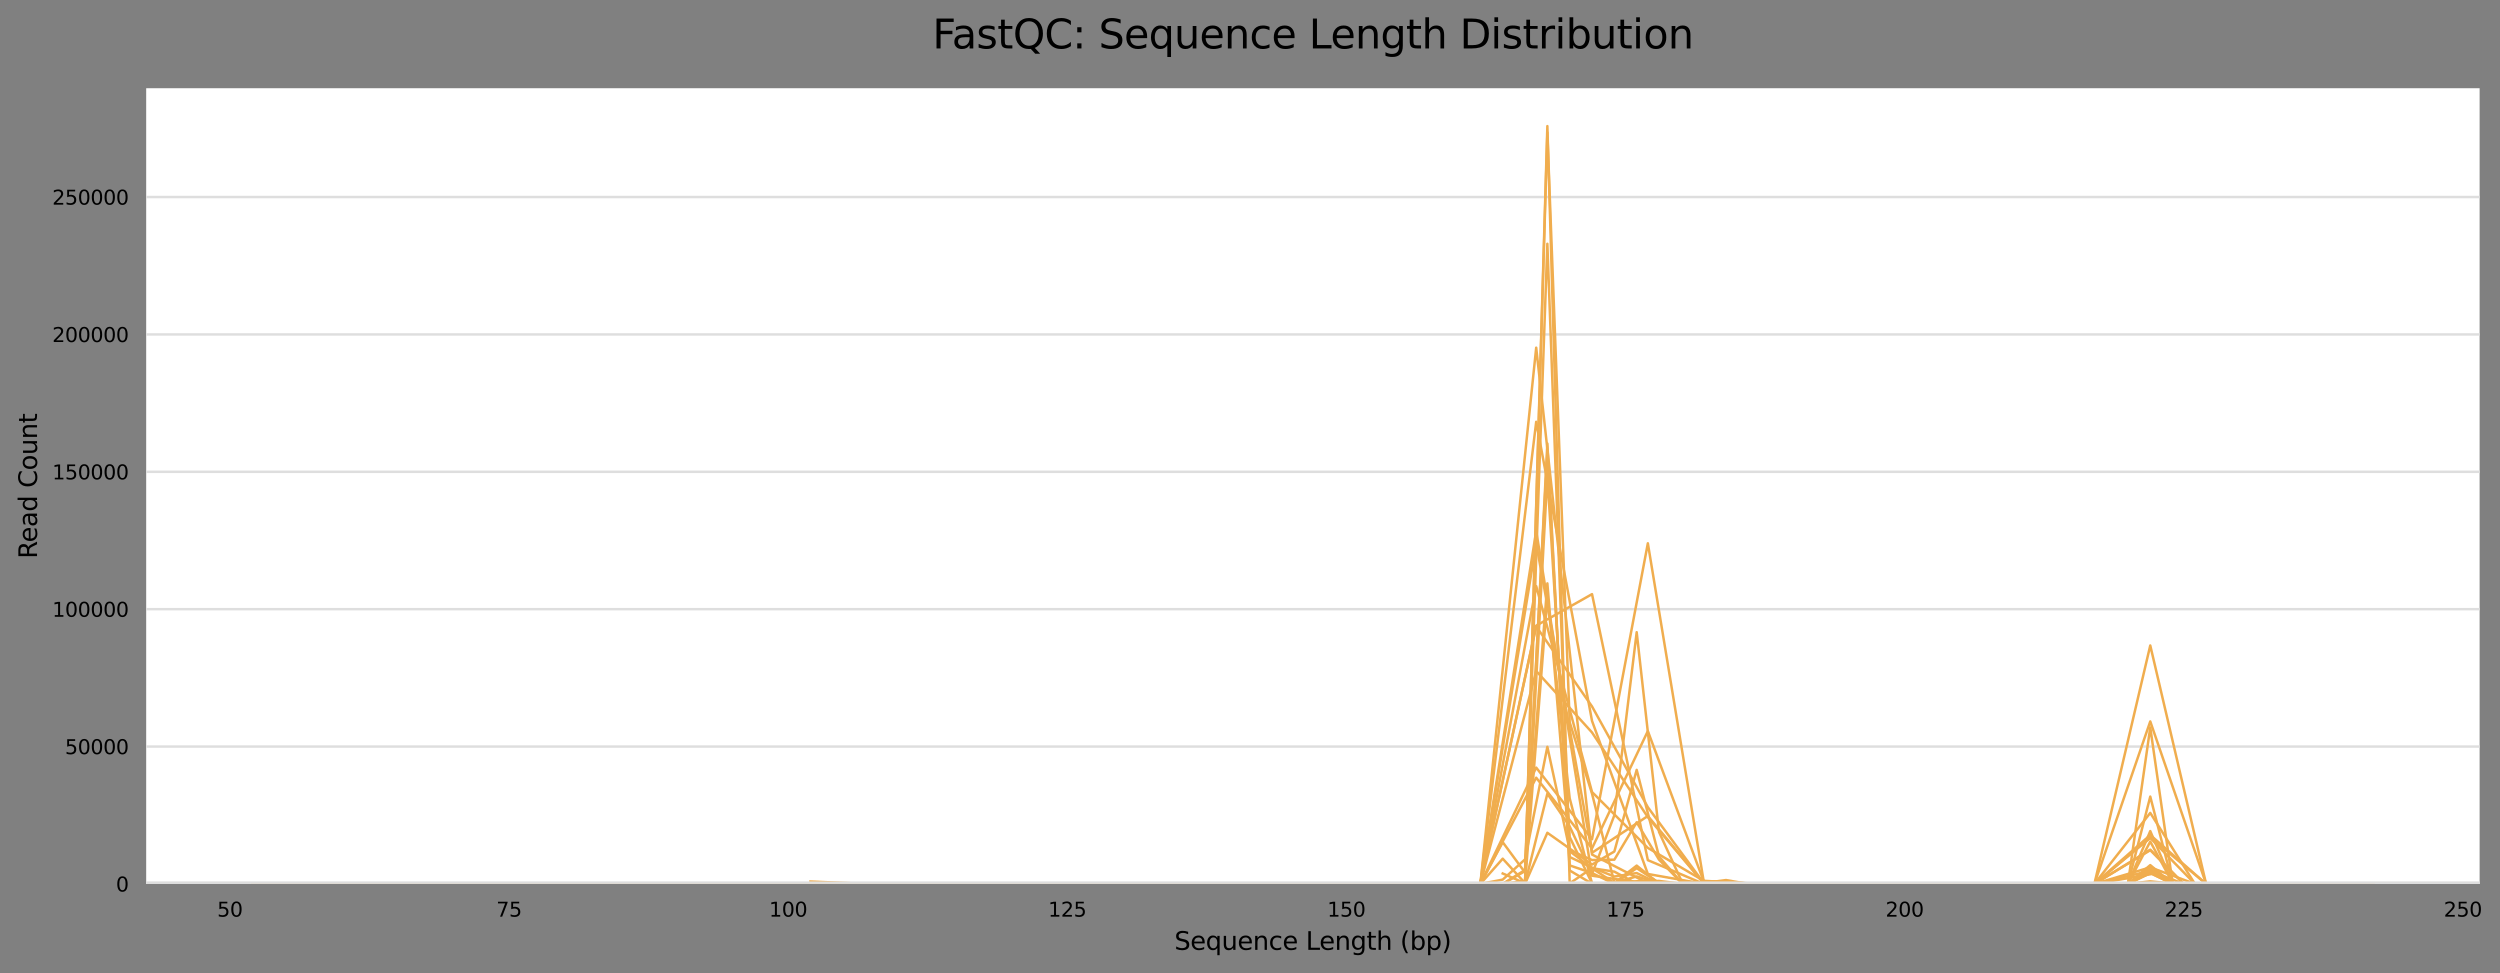 <?xml version="1.0" encoding="utf-8" standalone="no"?>
<!DOCTYPE svg PUBLIC "-//W3C//DTD SVG 1.1//EN"
  "http://www.w3.org/Graphics/SVG/1.1/DTD/svg11.dtd">
<svg xmlns:xlink="http://www.w3.org/1999/xlink" width="999.013pt" height="388.845pt" viewBox="0 0 999.013 388.845" xmlns="http://www.w3.org/2000/svg" version="1.1">
 <rect x="0" y="0" width="999.013" height="388.845" fill="#808080" stroke="none"/>
 <defs>
  <style type="text/css">*{stroke-linejoin: round; stroke-linecap: butt}</style>
 </defs>
 <g id="figure_1">
  <g id="axes_1">
   <g id="patch_1">
    <path d="M 58.418 353.224 
L 990.87 353.224 
L 990.87 35.256 
L 58.418 35.256 
z
" style="fill: #ffffff"/>
   </g>
   <g id="matplotlib.axis_1">
    <g id="xtick_1">
     <g id="text_1">
      <!-- 50 -->
      <g transform="translate(86.789 366.303) scale(0.08 -0.08)">
       <defs>
        <path id="DejaVuSans-35" d="M 691 4666 
L 3169 4666 
L 3169 4134 
L 1269 4134 
L 1269 2991 
Q 1406 3038 1543 3061 
Q 1681 3084 1819 3084 
Q 2600 3084 3056 2656 
Q 3513 2228 3513 1497 
Q 3513 744 3044 326 
Q 2575 -91 1722 -91 
Q 1428 -91 1123 -41 
Q 819 9 494 109 
L 494 744 
Q 775 591 1075 516 
Q 1375 441 1709 441 
Q 2250 441 2565 725 
Q 2881 1009 2881 1497 
Q 2881 1984 2565 2268 
Q 2250 2553 1709 2553 
Q 1456 2553 1204 2497 
Q 953 2441 691 2322 
L 691 4666 
z
" transform="scale(0.016)"/>
        <path id="DejaVuSans-30" d="M 2034 4250 
Q 1547 4250 1301 3770 
Q 1056 3291 1056 2328 
Q 1056 1369 1301 889 
Q 1547 409 2034 409 
Q 2525 409 2770 889 
Q 3016 1369 3016 2328 
Q 3016 3291 2770 3770 
Q 2525 4250 2034 4250 
z
M 2034 4750 
Q 2819 4750 3233 4129 
Q 3647 3509 3647 2328 
Q 3647 1150 3233 529 
Q 2819 -91 2034 -91 
Q 1250 -91 836 529 
Q 422 1150 422 2328 
Q 422 3509 836 4129 
Q 1250 4750 2034 4750 
z
" transform="scale(0.016)"/>
       </defs>
       <use xlink:href="#DejaVuSans-35"/>
       <use xlink:href="#DejaVuSans-30" x="63.623"/>
      </g>
     </g>
    </g>
    <g id="xtick_2">
     <g id="text_2">
      <!-- 75 -->
      <g transform="translate(198.327 366.303) scale(0.08 -0.08)">
       <defs>
        <path id="DejaVuSans-37" d="M 525 4666 
L 3525 4666 
L 3525 4397 
L 1831 0 
L 1172 0 
L 2766 4134 
L 525 4134 
L 525 4666 
z
" transform="scale(0.016)"/>
       </defs>
       <use xlink:href="#DejaVuSans-37"/>
       <use xlink:href="#DejaVuSans-35" x="63.623"/>
      </g>
     </g>
    </g>
    <g id="xtick_3">
     <g id="text_3">
      <!-- 100 -->
      <g transform="translate(307.319 366.303) scale(0.08 -0.08)">
       <defs>
        <path id="DejaVuSans-31" d="M 794 531 
L 1825 531 
L 1825 4091 
L 703 3866 
L 703 4441 
L 1819 4666 
L 2450 4666 
L 2450 531 
L 3481 531 
L 3481 0 
L 794 0 
L 794 531 
z
" transform="scale(0.016)"/>
       </defs>
       <use xlink:href="#DejaVuSans-31"/>
       <use xlink:href="#DejaVuSans-30" x="63.623"/>
       <use xlink:href="#DejaVuSans-30" x="127.246"/>
      </g>
     </g>
    </g>
    <g id="xtick_4">
     <g id="text_4">
      <!-- 125 -->
      <g transform="translate(418.856 366.303) scale(0.08 -0.08)">
       <defs>
        <path id="DejaVuSans-32" d="M 1228 531 
L 3431 531 
L 3431 0 
L 469 0 
L 469 531 
Q 828 903 1448 1529 
Q 2069 2156 2228 2338 
Q 2531 2678 2651 2914 
Q 2772 3150 2772 3378 
Q 2772 3750 2511 3984 
Q 2250 4219 1831 4219 
Q 1534 4219 1204 4116 
Q 875 4013 500 3803 
L 500 4441 
Q 881 4594 1212 4672 
Q 1544 4750 1819 4750 
Q 2544 4750 2975 4387 
Q 3406 4025 3406 3419 
Q 3406 3131 3298 2873 
Q 3191 2616 2906 2266 
Q 2828 2175 2409 1742 
Q 1991 1309 1228 531 
z
" transform="scale(0.016)"/>
       </defs>
       <use xlink:href="#DejaVuSans-31"/>
       <use xlink:href="#DejaVuSans-32" x="63.623"/>
       <use xlink:href="#DejaVuSans-35" x="127.246"/>
      </g>
     </g>
    </g>
    <g id="xtick_5">
     <g id="text_5">
      <!-- 150 -->
      <g transform="translate(530.393 366.303) scale(0.08 -0.08)">
       <use xlink:href="#DejaVuSans-31"/>
       <use xlink:href="#DejaVuSans-35" x="63.623"/>
       <use xlink:href="#DejaVuSans-30" x="127.246"/>
      </g>
     </g>
    </g>
    <g id="xtick_6">
     <g id="text_6">
      <!-- 175 -->
      <g transform="translate(641.931 366.303) scale(0.08 -0.08)">
       <use xlink:href="#DejaVuSans-31"/>
       <use xlink:href="#DejaVuSans-37" x="63.623"/>
       <use xlink:href="#DejaVuSans-35" x="127.246"/>
      </g>
     </g>
    </g>
    <g id="xtick_7">
     <g id="text_7">
      <!-- 200 -->
      <g transform="translate(753.468 366.303) scale(0.08 -0.08)">
       <use xlink:href="#DejaVuSans-32"/>
       <use xlink:href="#DejaVuSans-30" x="63.623"/>
       <use xlink:href="#DejaVuSans-30" x="127.246"/>
      </g>
     </g>
    </g>
    <g id="xtick_8">
     <g id="text_8">
      <!-- 225 -->
      <g transform="translate(865.005 366.303) scale(0.08 -0.08)">
       <use xlink:href="#DejaVuSans-32"/>
       <use xlink:href="#DejaVuSans-32" x="63.623"/>
       <use xlink:href="#DejaVuSans-35" x="127.246"/>
      </g>
     </g>
    </g>
    <g id="xtick_9">
     <g id="text_9">
      <!-- 250 -->
      <g transform="translate(976.543 366.303) scale(0.08 -0.08)">
       <use xlink:href="#DejaVuSans-32"/>
       <use xlink:href="#DejaVuSans-35" x="63.623"/>
       <use xlink:href="#DejaVuSans-30" x="127.246"/>
      </g>
     </g>
    </g>
    <g id="text_10">
     <!-- Sequence Length (bp) -->
     <g transform="translate(469.304 379.565) scale(0.1 -0.1)">
      <defs>
       <path id="DejaVuSans-53" d="M 3425 4513 
L 3425 3897 
Q 3066 4069 2747 4153 
Q 2428 4238 2131 4238 
Q 1616 4238 1336 4038 
Q 1056 3838 1056 3469 
Q 1056 3159 1242 3001 
Q 1428 2844 1947 2747 
L 2328 2669 
Q 3034 2534 3370 2195 
Q 3706 1856 3706 1288 
Q 3706 609 3251 259 
Q 2797 -91 1919 -91 
Q 1588 -91 1214 -16 
Q 841 59 441 206 
L 441 856 
Q 825 641 1194 531 
Q 1563 422 1919 422 
Q 2459 422 2753 634 
Q 3047 847 3047 1241 
Q 3047 1584 2836 1778 
Q 2625 1972 2144 2069 
L 1759 2144 
Q 1053 2284 737 2584 
Q 422 2884 422 3419 
Q 422 4038 858 4394 
Q 1294 4750 2059 4750 
Q 2388 4750 2728 4690 
Q 3069 4631 3425 4513 
z
" transform="scale(0.016)"/>
       <path id="DejaVuSans-65" d="M 3597 1894 
L 3597 1613 
L 953 1613 
Q 991 1019 1311 708 
Q 1631 397 2203 397 
Q 2534 397 2845 478 
Q 3156 559 3463 722 
L 3463 178 
Q 3153 47 2828 -22 
Q 2503 -91 2169 -91 
Q 1331 -91 842 396 
Q 353 884 353 1716 
Q 353 2575 817 3079 
Q 1281 3584 2069 3584 
Q 2775 3584 3186 3129 
Q 3597 2675 3597 1894 
z
M 3022 2063 
Q 3016 2534 2758 2815 
Q 2500 3097 2075 3097 
Q 1594 3097 1305 2825 
Q 1016 2553 972 2059 
L 3022 2063 
z
" transform="scale(0.016)"/>
       <path id="DejaVuSans-71" d="M 947 1747 
Q 947 1113 1208 752 
Q 1469 391 1925 391 
Q 2381 391 2643 752 
Q 2906 1113 2906 1747 
Q 2906 2381 2643 2742 
Q 2381 3103 1925 3103 
Q 1469 3103 1208 2742 
Q 947 2381 947 1747 
z
M 2906 525 
Q 2725 213 2448 61 
Q 2172 -91 1784 -91 
Q 1150 -91 751 415 
Q 353 922 353 1747 
Q 353 2572 751 3078 
Q 1150 3584 1784 3584 
Q 2172 3584 2448 3432 
Q 2725 3281 2906 2969 
L 2906 3500 
L 3481 3500 
L 3481 -1331 
L 2906 -1331 
L 2906 525 
z
" transform="scale(0.016)"/>
       <path id="DejaVuSans-75" d="M 544 1381 
L 544 3500 
L 1119 3500 
L 1119 1403 
Q 1119 906 1312 657 
Q 1506 409 1894 409 
Q 2359 409 2629 706 
Q 2900 1003 2900 1516 
L 2900 3500 
L 3475 3500 
L 3475 0 
L 2900 0 
L 2900 538 
Q 2691 219 2414 64 
Q 2138 -91 1772 -91 
Q 1169 -91 856 284 
Q 544 659 544 1381 
z
M 1991 3584 
L 1991 3584 
z
" transform="scale(0.016)"/>
       <path id="DejaVuSans-6e" d="M 3513 2113 
L 3513 0 
L 2938 0 
L 2938 2094 
Q 2938 2591 2744 2837 
Q 2550 3084 2163 3084 
Q 1697 3084 1428 2787 
Q 1159 2491 1159 1978 
L 1159 0 
L 581 0 
L 581 3500 
L 1159 3500 
L 1159 2956 
Q 1366 3272 1645 3428 
Q 1925 3584 2291 3584 
Q 2894 3584 3203 3211 
Q 3513 2838 3513 2113 
z
" transform="scale(0.016)"/>
       <path id="DejaVuSans-63" d="M 3122 3366 
L 3122 2828 
Q 2878 2963 2633 3030 
Q 2388 3097 2138 3097 
Q 1578 3097 1268 2742 
Q 959 2388 959 1747 
Q 959 1106 1268 751 
Q 1578 397 2138 397 
Q 2388 397 2633 464 
Q 2878 531 3122 666 
L 3122 134 
Q 2881 22 2623 -34 
Q 2366 -91 2075 -91 
Q 1284 -91 818 406 
Q 353 903 353 1747 
Q 353 2603 823 3093 
Q 1294 3584 2113 3584 
Q 2378 3584 2631 3529 
Q 2884 3475 3122 3366 
z
" transform="scale(0.016)"/>
       <path id="DejaVuSans-20" transform="scale(0.016)"/>
       <path id="DejaVuSans-4c" d="M 628 4666 
L 1259 4666 
L 1259 531 
L 3531 531 
L 3531 0 
L 628 0 
L 628 4666 
z
" transform="scale(0.016)"/>
       <path id="DejaVuSans-67" d="M 2906 1791 
Q 2906 2416 2648 2759 
Q 2391 3103 1925 3103 
Q 1463 3103 1205 2759 
Q 947 2416 947 1791 
Q 947 1169 1205 825 
Q 1463 481 1925 481 
Q 2391 481 2648 825 
Q 2906 1169 2906 1791 
z
M 3481 434 
Q 3481 -459 3084 -895 
Q 2688 -1331 1869 -1331 
Q 1566 -1331 1297 -1286 
Q 1028 -1241 775 -1147 
L 775 -588 
Q 1028 -725 1275 -790 
Q 1522 -856 1778 -856 
Q 2344 -856 2625 -561 
Q 2906 -266 2906 331 
L 2906 616 
Q 2728 306 2450 153 
Q 2172 0 1784 0 
Q 1141 0 747 490 
Q 353 981 353 1791 
Q 353 2603 747 3093 
Q 1141 3584 1784 3584 
Q 2172 3584 2450 3431 
Q 2728 3278 2906 2969 
L 2906 3500 
L 3481 3500 
L 3481 434 
z
" transform="scale(0.016)"/>
       <path id="DejaVuSans-74" d="M 1172 4494 
L 1172 3500 
L 2356 3500 
L 2356 3053 
L 1172 3053 
L 1172 1153 
Q 1172 725 1289 603 
Q 1406 481 1766 481 
L 2356 481 
L 2356 0 
L 1766 0 
Q 1100 0 847 248 
Q 594 497 594 1153 
L 594 3053 
L 172 3053 
L 172 3500 
L 594 3500 
L 594 4494 
L 1172 4494 
z
" transform="scale(0.016)"/>
       <path id="DejaVuSans-68" d="M 3513 2113 
L 3513 0 
L 2938 0 
L 2938 2094 
Q 2938 2591 2744 2837 
Q 2550 3084 2163 3084 
Q 1697 3084 1428 2787 
Q 1159 2491 1159 1978 
L 1159 0 
L 581 0 
L 581 4863 
L 1159 4863 
L 1159 2956 
Q 1366 3272 1645 3428 
Q 1925 3584 2291 3584 
Q 2894 3584 3203 3211 
Q 3513 2838 3513 2113 
z
" transform="scale(0.016)"/>
       <path id="DejaVuSans-28" d="M 1984 4856 
Q 1566 4138 1362 3434 
Q 1159 2731 1159 2009 
Q 1159 1288 1364 580 
Q 1569 -128 1984 -844 
L 1484 -844 
Q 1016 -109 783 600 
Q 550 1309 550 2009 
Q 550 2706 781 3412 
Q 1013 4119 1484 4856 
L 1984 4856 
z
" transform="scale(0.016)"/>
       <path id="DejaVuSans-62" d="M 3116 1747 
Q 3116 2381 2855 2742 
Q 2594 3103 2138 3103 
Q 1681 3103 1420 2742 
Q 1159 2381 1159 1747 
Q 1159 1113 1420 752 
Q 1681 391 2138 391 
Q 2594 391 2855 752 
Q 3116 1113 3116 1747 
z
M 1159 2969 
Q 1341 3281 1617 3432 
Q 1894 3584 2278 3584 
Q 2916 3584 3314 3078 
Q 3713 2572 3713 1747 
Q 3713 922 3314 415 
Q 2916 -91 2278 -91 
Q 1894 -91 1617 61 
Q 1341 213 1159 525 
L 1159 0 
L 581 0 
L 581 4863 
L 1159 4863 
L 1159 2969 
z
" transform="scale(0.016)"/>
       <path id="DejaVuSans-70" d="M 1159 525 
L 1159 -1331 
L 581 -1331 
L 581 3500 
L 1159 3500 
L 1159 2969 
Q 1341 3281 1617 3432 
Q 1894 3584 2278 3584 
Q 2916 3584 3314 3078 
Q 3713 2572 3713 1747 
Q 3713 922 3314 415 
Q 2916 -91 2278 -91 
Q 1894 -91 1617 61 
Q 1341 213 1159 525 
z
M 3116 1747 
Q 3116 2381 2855 2742 
Q 2594 3103 2138 3103 
Q 1681 3103 1420 2742 
Q 1159 2381 1159 1747 
Q 1159 1113 1420 752 
Q 1681 391 2138 391 
Q 2594 391 2855 752 
Q 3116 1113 3116 1747 
z
" transform="scale(0.016)"/>
       <path id="DejaVuSans-29" d="M 513 4856 
L 1013 4856 
Q 1481 4119 1714 3412 
Q 1947 2706 1947 2009 
Q 1947 1309 1714 600 
Q 1481 -109 1013 -844 
L 513 -844 
Q 928 -128 1133 580 
Q 1338 1288 1338 2009 
Q 1338 2731 1133 3434 
Q 928 4138 513 4856 
z
" transform="scale(0.016)"/>
      </defs>
      <use xlink:href="#DejaVuSans-53"/>
      <use xlink:href="#DejaVuSans-65" x="63.477"/>
      <use xlink:href="#DejaVuSans-71" x="125"/>
      <use xlink:href="#DejaVuSans-75" x="188.477"/>
      <use xlink:href="#DejaVuSans-65" x="251.855"/>
      <use xlink:href="#DejaVuSans-6e" x="313.379"/>
      <use xlink:href="#DejaVuSans-63" x="376.758"/>
      <use xlink:href="#DejaVuSans-65" x="431.738"/>
      <use xlink:href="#DejaVuSans-20" x="493.262"/>
      <use xlink:href="#DejaVuSans-4c" x="525.049"/>
      <use xlink:href="#DejaVuSans-65" x="579.012"/>
      <use xlink:href="#DejaVuSans-6e" x="640.535"/>
      <use xlink:href="#DejaVuSans-67" x="703.914"/>
      <use xlink:href="#DejaVuSans-74" x="767.391"/>
      <use xlink:href="#DejaVuSans-68" x="806.6"/>
      <use xlink:href="#DejaVuSans-20" x="869.979"/>
      <use xlink:href="#DejaVuSans-28" x="901.766"/>
      <use xlink:href="#DejaVuSans-62" x="940.779"/>
      <use xlink:href="#DejaVuSans-70" x="1004.256"/>
      <use xlink:href="#DejaVuSans-29" x="1067.732"/>
     </g>
    </g>
   </g>
   <g id="matplotlib.axis_2">
    <g id="ytick_1">
     <g id="line2d_1">
      <path d="M 58.418 353.224 
L 990.87 353.224 
" clip-path="url(#pc784b85d93)" style="fill: none; stroke: #dedede; stroke-linecap: square"/>
     </g>
     <g id="text_11">
      <!-- 0 -->
      <g transform="translate(46.328 356.263) scale(0.08 -0.08)">
       <use xlink:href="#DejaVuSans-30"/>
      </g>
     </g>
    </g>
    <g id="ytick_2">
     <g id="line2d_2">
      <path d="M 58.418 298.327 
L 990.87 298.327 
" clip-path="url(#pc784b85d93)" style="fill: none; stroke: #dedede; stroke-linecap: square"/>
     </g>
     <g id="text_12">
      <!-- 50000 -->
      <g transform="translate(25.968 301.366) scale(0.08 -0.08)">
       <use xlink:href="#DejaVuSans-35"/>
       <use xlink:href="#DejaVuSans-30" x="63.623"/>
       <use xlink:href="#DejaVuSans-30" x="127.246"/>
       <use xlink:href="#DejaVuSans-30" x="190.869"/>
       <use xlink:href="#DejaVuSans-30" x="254.492"/>
      </g>
     </g>
    </g>
    <g id="ytick_3">
     <g id="line2d_3">
      <path d="M 58.418 243.43 
L 990.87 243.43 
" clip-path="url(#pc784b85d93)" style="fill: none; stroke: #dedede; stroke-linecap: square"/>
     </g>
     <g id="text_13">
      <!-- 100000 -->
      <g transform="translate(20.878 246.469) scale(0.08 -0.08)">
       <use xlink:href="#DejaVuSans-31"/>
       <use xlink:href="#DejaVuSans-30" x="63.623"/>
       <use xlink:href="#DejaVuSans-30" x="127.246"/>
       <use xlink:href="#DejaVuSans-30" x="190.869"/>
       <use xlink:href="#DejaVuSans-30" x="254.492"/>
       <use xlink:href="#DejaVuSans-30" x="318.115"/>
      </g>
     </g>
    </g>
    <g id="ytick_4">
     <g id="line2d_4">
      <path d="M 58.418 188.533 
L 990.87 188.533 
" clip-path="url(#pc784b85d93)" style="fill: none; stroke: #dedede; stroke-linecap: square"/>
     </g>
     <g id="text_14">
      <!-- 150000 -->
      <g transform="translate(20.878 191.573) scale(0.08 -0.08)">
       <use xlink:href="#DejaVuSans-31"/>
       <use xlink:href="#DejaVuSans-35" x="63.623"/>
       <use xlink:href="#DejaVuSans-30" x="127.246"/>
       <use xlink:href="#DejaVuSans-30" x="190.869"/>
       <use xlink:href="#DejaVuSans-30" x="254.492"/>
       <use xlink:href="#DejaVuSans-30" x="318.115"/>
      </g>
     </g>
    </g>
    <g id="ytick_5">
     <g id="line2d_5">
      <path d="M 58.418 133.636 
L 990.87 133.636 
" clip-path="url(#pc784b85d93)" style="fill: none; stroke: #dedede; stroke-linecap: square"/>
     </g>
     <g id="text_15">
      <!-- 200000 -->
      <g transform="translate(20.878 136.676) scale(0.08 -0.08)">
       <use xlink:href="#DejaVuSans-32"/>
       <use xlink:href="#DejaVuSans-30" x="63.623"/>
       <use xlink:href="#DejaVuSans-30" x="127.246"/>
       <use xlink:href="#DejaVuSans-30" x="190.869"/>
       <use xlink:href="#DejaVuSans-30" x="254.492"/>
       <use xlink:href="#DejaVuSans-30" x="318.115"/>
      </g>
     </g>
    </g>
    <g id="ytick_6">
     <g id="line2d_6">
      <path d="M 58.418 78.739 
L 990.87 78.739 
" clip-path="url(#pc784b85d93)" style="fill: none; stroke: #dedede; stroke-linecap: square"/>
     </g>
     <g id="text_16">
      <!-- 250000 -->
      <g transform="translate(20.878 81.779) scale(0.08 -0.08)">
       <use xlink:href="#DejaVuSans-32"/>
       <use xlink:href="#DejaVuSans-35" x="63.623"/>
       <use xlink:href="#DejaVuSans-30" x="127.246"/>
       <use xlink:href="#DejaVuSans-30" x="190.869"/>
       <use xlink:href="#DejaVuSans-30" x="254.492"/>
       <use xlink:href="#DejaVuSans-30" x="318.115"/>
      </g>
     </g>
    </g>
    <g id="text_17">
     <!-- Read Count -->
     <g transform="translate(14.798 223.241) rotate(-90) scale(0.1 -0.1)">
      <defs>
       <path id="DejaVuSans-52" d="M 2841 2188 
Q 3044 2119 3236 1894 
Q 3428 1669 3622 1275 
L 4263 0 
L 3584 0 
L 2988 1197 
Q 2756 1666 2539 1819 
Q 2322 1972 1947 1972 
L 1259 1972 
L 1259 0 
L 628 0 
L 628 4666 
L 2053 4666 
Q 2853 4666 3247 4331 
Q 3641 3997 3641 3322 
Q 3641 2881 3436 2590 
Q 3231 2300 2841 2188 
z
M 1259 4147 
L 1259 2491 
L 2053 2491 
Q 2509 2491 2742 2702 
Q 2975 2913 2975 3322 
Q 2975 3731 2742 3939 
Q 2509 4147 2053 4147 
L 1259 4147 
z
" transform="scale(0.016)"/>
       <path id="DejaVuSans-61" d="M 2194 1759 
Q 1497 1759 1228 1600 
Q 959 1441 959 1056 
Q 959 750 1161 570 
Q 1363 391 1709 391 
Q 2188 391 2477 730 
Q 2766 1069 2766 1631 
L 2766 1759 
L 2194 1759 
z
M 3341 1997 
L 3341 0 
L 2766 0 
L 2766 531 
Q 2569 213 2275 61 
Q 1981 -91 1556 -91 
Q 1019 -91 701 211 
Q 384 513 384 1019 
Q 384 1609 779 1909 
Q 1175 2209 1959 2209 
L 2766 2209 
L 2766 2266 
Q 2766 2663 2505 2880 
Q 2244 3097 1772 3097 
Q 1472 3097 1187 3025 
Q 903 2953 641 2809 
L 641 3341 
Q 956 3463 1253 3523 
Q 1550 3584 1831 3584 
Q 2591 3584 2966 3190 
Q 3341 2797 3341 1997 
z
" transform="scale(0.016)"/>
       <path id="DejaVuSans-64" d="M 2906 2969 
L 2906 4863 
L 3481 4863 
L 3481 0 
L 2906 0 
L 2906 525 
Q 2725 213 2448 61 
Q 2172 -91 1784 -91 
Q 1150 -91 751 415 
Q 353 922 353 1747 
Q 353 2572 751 3078 
Q 1150 3584 1784 3584 
Q 2172 3584 2448 3432 
Q 2725 3281 2906 2969 
z
M 947 1747 
Q 947 1113 1208 752 
Q 1469 391 1925 391 
Q 2381 391 2643 752 
Q 2906 1113 2906 1747 
Q 2906 2381 2643 2742 
Q 2381 3103 1925 3103 
Q 1469 3103 1208 2742 
Q 947 2381 947 1747 
z
" transform="scale(0.016)"/>
       <path id="DejaVuSans-43" d="M 4122 4306 
L 4122 3641 
Q 3803 3938 3442 4084 
Q 3081 4231 2675 4231 
Q 1875 4231 1450 3742 
Q 1025 3253 1025 2328 
Q 1025 1406 1450 917 
Q 1875 428 2675 428 
Q 3081 428 3442 575 
Q 3803 722 4122 1019 
L 4122 359 
Q 3791 134 3420 21 
Q 3050 -91 2638 -91 
Q 1578 -91 968 557 
Q 359 1206 359 2328 
Q 359 3453 968 4101 
Q 1578 4750 2638 4750 
Q 3056 4750 3426 4639 
Q 3797 4528 4122 4306 
z
" transform="scale(0.016)"/>
       <path id="DejaVuSans-6f" d="M 1959 3097 
Q 1497 3097 1228 2736 
Q 959 2375 959 1747 
Q 959 1119 1226 758 
Q 1494 397 1959 397 
Q 2419 397 2687 759 
Q 2956 1122 2956 1747 
Q 2956 2369 2687 2733 
Q 2419 3097 1959 3097 
z
M 1959 3584 
Q 2709 3584 3137 3096 
Q 3566 2609 3566 1747 
Q 3566 888 3137 398 
Q 2709 -91 1959 -91 
Q 1206 -91 779 398 
Q 353 888 353 1747 
Q 353 2609 779 3096 
Q 1206 3584 1959 3584 
z
" transform="scale(0.016)"/>
      </defs>
      <use xlink:href="#DejaVuSans-52"/>
      <use xlink:href="#DejaVuSans-65" x="64.982"/>
      <use xlink:href="#DejaVuSans-61" x="126.506"/>
      <use xlink:href="#DejaVuSans-64" x="187.785"/>
      <use xlink:href="#DejaVuSans-20" x="251.262"/>
      <use xlink:href="#DejaVuSans-43" x="283.049"/>
      <use xlink:href="#DejaVuSans-6f" x="352.873"/>
      <use xlink:href="#DejaVuSans-75" x="414.055"/>
      <use xlink:href="#DejaVuSans-6e" x="477.434"/>
      <use xlink:href="#DejaVuSans-74" x="540.812"/>
     </g>
    </g>
   </g>
   <g id="line2d_7">
    <path d="M 600.489 353.222 
L 609.412 353.223 
L 618.335 353.168 
L 627.258 353.212 
L 636.181 353.221 
L 645.104 353.224 
L 654.027 353.224 
L 662.95 353.224 
L 671.873 353.224 
L 680.796 353.224 
L 689.719 353.224 
L 698.642 353.224 
L 707.565 353.224 
L 716.488 353.224 
L 725.411 353.224 
L 734.334 353.224 
L 743.257 353.224 
L 752.18 353.224 
L 761.103 353.224 
L 770.026 353.224 
L 778.949 353.224 
L 787.872 353.224 
L 796.795 353.224 
L 805.718 353.224 
L 814.641 353.224 
L 823.564 353.224 
L 832.487 353.224 
L 841.41 353.224 
L 850.333 353.224 
L 859.256 352.192 
L 868.179 353.118 
" clip-path="url(#pc784b85d93)" style="fill: none; stroke: #f0ad4e; stroke-linecap: square"/>
   </g>
   <g id="line2d_8">
    <path d="M 609.412 353.223 
L 618.335 353.172 
L 627.258 353.222 
L 636.181 353.224 
L 645.104 353.224 
L 654.027 353.224 
L 662.95 353.224 
L 671.873 353.224 
L 680.796 353.224 
L 689.719 353.224 
L 698.642 353.224 
L 707.565 353.224 
L 716.488 353.224 
L 725.411 353.224 
L 734.334 353.224 
L 743.257 353.224 
L 752.18 353.224 
L 761.103 353.224 
L 770.026 353.224 
L 778.949 353.224 
L 787.872 353.224 
L 796.795 353.224 
L 805.718 353.224 
L 814.641 353.224 
L 823.564 353.224 
L 832.487 353.224 
L 841.41 353.224 
L 850.333 353.224 
L 859.256 353.19 
L 868.179 353.223 
" clip-path="url(#pc784b85d93)" style="fill: none; stroke: #f0ad4e; stroke-linecap: square"/>
   </g>
   <g id="line2d_9">
    <path d="M 100.802 353.223 
L 123.11 353.224 
L 145.417 353.224 
L 167.725 353.224 
L 190.032 353.224 
L 212.34 353.224 
L 234.647 353.224 
L 256.954 353.224 
L 279.262 353.224 
L 301.569 353.224 
L 323.877 353.224 
L 346.184 353.224 
L 368.492 353.224 
L 390.799 353.224 
L 413.107 353.224 
L 435.414 353.224 
L 457.722 353.224 
L 480.029 353.224 
L 502.337 353.224 
L 524.644 353.224 
L 546.951 353.224 
L 569.259 353.224 
L 591.566 353.224 
L 613.874 353.195 
L 636.181 353.209 
L 658.489 353.21 
L 680.796 353.224 
L 703.104 353.224 
L 725.411 353.224 
L 747.719 353.224 
L 770.026 353.224 
L 792.333 353.224 
L 814.641 353.224 
L 836.948 353.224 
L 859.256 349.359 
" clip-path="url(#pc784b85d93)" style="fill: none; stroke: #f0ad4e; stroke-linecap: square"/>
   </g>
   <g id="line2d_10">
    <path d="M 618.335 353.176 
L 627.258 353.218 
L 636.181 353.222 
L 645.104 353.222 
L 654.027 353.216 
L 662.95 353.223 
L 671.873 353.224 
L 680.796 353.224 
L 689.719 353.224 
L 698.642 353.224 
L 707.565 353.224 
L 716.488 353.224 
L 725.411 353.224 
L 734.334 353.224 
L 743.257 353.224 
L 752.18 353.224 
L 761.103 353.224 
L 770.026 353.224 
L 778.949 353.224 
L 787.872 353.224 
L 796.795 353.224 
L 805.718 353.224 
L 814.641 353.224 
L 823.564 353.224 
L 832.487 353.224 
L 841.41 353.224 
L 850.333 353.224 
L 859.256 353.102 
L 868.179 353.217 
" clip-path="url(#pc784b85d93)" style="fill: none; stroke: #f0ad4e; stroke-linecap: square"/>
   </g>
   <g id="line2d_11">
    <path d="M 600.489 353.222 
L 609.412 353.224 
L 618.335 353.161 
L 627.258 353.22 
L 636.181 353.214 
L 645.104 353.222 
L 654.027 353.215 
L 662.95 353.223 
L 671.873 353.224 
L 680.796 353.224 
L 689.719 353.224 
L 698.642 353.224 
L 707.565 353.224 
L 716.488 353.224 
L 725.411 353.224 
L 734.334 353.224 
L 743.257 353.224 
L 752.18 353.224 
L 761.103 353.224 
L 770.026 353.224 
L 778.949 353.224 
L 787.872 353.224 
L 796.795 353.224 
L 805.718 353.224 
L 814.641 353.224 
L 823.564 353.224 
L 832.487 353.224 
L 841.41 353.224 
L 850.333 353.222 
L 859.256 353.114 
L 868.179 353.216 
" clip-path="url(#pc784b85d93)" style="fill: none; stroke: #f0ad4e; stroke-linecap: square"/>
   </g>
   <g id="line2d_12">
    <path d="M 123.11 353.223 
L 145.417 353.224 
L 167.725 353.224 
L 190.032 353.224 
L 212.34 353.224 
L 234.647 353.224 
L 256.954 353.224 
L 279.262 353.224 
L 301.569 353.224 
L 323.877 353.224 
L 346.184 353.224 
L 368.492 353.224 
L 390.799 353.224 
L 413.107 353.224 
L 435.414 353.224 
L 457.722 353.224 
L 480.029 353.224 
L 502.337 353.224 
L 524.644 353.224 
L 546.951 353.224 
L 569.259 353.224 
L 591.566 353.224 
L 613.874 353.2 
L 636.181 353.221 
L 658.489 353.217 
L 680.796 353.224 
L 703.104 353.224 
L 725.411 353.224 
L 747.719 353.224 
L 770.026 353.224 
L 792.333 353.224 
L 814.641 353.224 
L 836.948 353.224 
L 859.256 353.204 
" clip-path="url(#pc784b85d93)" style="fill: none; stroke: #f0ad4e; stroke-linecap: square"/>
   </g>
   <g id="line2d_13">
    <path d="M 618.335 353.21 
L 627.258 353.221 
L 636.181 353.224 
L 645.104 353.224 
L 654.027 353.222 
L 662.95 353.224 
L 671.873 353.224 
L 680.796 353.224 
L 689.719 353.224 
L 698.642 353.224 
L 707.565 353.224 
L 716.488 353.224 
L 725.411 353.224 
L 734.334 353.224 
L 743.257 353.224 
L 752.18 353.224 
L 761.103 353.224 
L 770.026 353.224 
L 778.949 353.224 
L 787.872 353.224 
L 796.795 353.224 
L 805.718 353.224 
L 814.641 353.224 
L 823.564 353.224 
L 832.487 353.224 
L 841.41 353.224 
L 850.333 353.224 
L 859.256 353.22 
L 868.179 353.221 
" clip-path="url(#pc784b85d93)" style="fill: none; stroke: #f0ad4e; stroke-linecap: square"/>
   </g>
   <g id="line2d_14">
    <path d="M 600.489 353.216 
L 609.412 353.121 
L 618.335 50.397 
L 627.258 352.991 
L 636.181 346.923 
L 645.104 348.317 
L 654.027 353.137 
L 662.95 353.223 
L 671.873 353.224 
L 680.796 353.224 
L 689.719 353.224 
L 698.642 353.224 
L 707.565 353.223 
L 716.488 353.223 
L 725.411 353.189 
L 734.334 353.22 
L 743.257 353.224 
L 752.18 353.224 
L 761.103 353.224 
L 770.026 353.224 
L 778.949 353.224 
L 787.872 353.224 
L 796.795 353.224 
L 805.718 353.224 
L 814.641 353.224 
L 823.564 353.224 
L 832.487 353.224 
L 841.41 353.154 
L 850.333 353.194 
L 859.256 346.406 
L 868.179 353.112 
" clip-path="url(#pc784b85d93)" style="fill: none; stroke: #f0ad4e; stroke-linecap: square"/>
   </g>
   <g id="line2d_15">
    <path d="M 346.184 353.216 
L 368.492 353.224 
L 390.799 353.224 
L 413.107 353.224 
L 435.414 353.224 
L 457.722 353.224 
L 480.029 353.224 
L 502.337 353.224 
L 524.644 353.223 
L 546.951 353.224 
L 569.259 353.224 
L 591.566 353.224 
L 613.874 306.739 
L 636.181 335.355 
L 658.489 217.104 
L 680.796 352.14 
L 703.104 353.224 
L 725.411 353.217 
L 747.719 353.224 
L 770.026 353.224 
L 792.333 353.224 
L 814.641 353.217 
L 836.948 353.132 
L 859.256 257.934 
L 881.563 353.195 
L 903.871 353.224 
L 921.717 353.223 
" clip-path="url(#pc784b85d93)" style="fill: none; stroke: #f0ad4e; stroke-linecap: square"/>
   </g>
   <g id="line2d_16">
    <path d="M 582.643 353.223 
L 591.566 353.221 
L 600.489 353.224 
L 609.412 352.966 
L 618.335 52.974 
L 627.258 288.626 
L 636.181 317.153 
L 645.104 352.765 
L 654.027 350.207 
L 662.95 353.048 
L 671.873 353.223 
L 680.796 353.224 
L 689.719 353.224 
L 698.642 353.224 
L 707.565 353.224 
L 716.488 353.224 
L 725.411 353.193 
L 734.334 353.222 
L 743.257 353.224 
L 752.18 353.224 
L 761.103 353.224 
L 770.026 353.224 
L 778.949 353.224 
L 787.872 353.224 
L 796.795 353.224 
L 805.718 353.224 
L 814.641 353.224 
L 823.564 353.224 
L 832.487 353.222 
L 841.41 353.187 
L 850.333 353.187 
L 859.256 336.3 
L 868.179 352.851 
" clip-path="url(#pc784b85d93)" style="fill: none; stroke: #f0ad4e; stroke-linecap: square"/>
   </g>
   <g id="line2d_17">
    <path d="M 346.184 353.223 
L 368.492 353.224 
L 390.799 353.224 
L 413.107 353.224 
L 435.414 353.224 
L 457.722 353.224 
L 480.029 353.224 
L 502.337 353.224 
L 524.644 353.224 
L 546.951 353.224 
L 569.259 353.224 
L 591.566 353.222 
L 613.874 250.328 
L 636.181 282.306 
L 658.489 322.576 
L 680.796 352.858 
L 703.104 353.224 
L 725.411 353.204 
L 747.719 353.224 
L 770.026 353.224 
L 792.333 353.224 
L 814.641 353.223 
L 836.948 353.173 
L 859.256 334.871 
L 877.102 353.22 
" clip-path="url(#pc784b85d93)" style="fill: none; stroke: #f0ad4e; stroke-linecap: square"/>
   </g>
   <g id="line2d_18">
    <path d="M 368.492 353.223 
L 390.799 353.224 
L 413.107 353.224 
L 435.414 353.224 
L 457.722 353.224 
L 480.029 353.224 
L 502.337 353.224 
L 524.644 353.224 
L 546.951 353.224 
L 569.259 353.224 
L 591.566 353.224 
L 613.874 234.224 
L 636.181 316.503 
L 658.489 338.833 
L 680.796 351.97 
L 703.104 353.223 
L 725.411 353.204 
L 747.719 353.224 
L 770.026 353.224 
L 792.333 353.224 
L 814.641 353.222 
L 836.948 353.209 
L 859.256 334.574 
L 881.563 353.22 
L 903.871 353.224 
L 917.255 353.222 
" clip-path="url(#pc784b85d93)" style="fill: none; stroke: #f0ad4e; stroke-linecap: square"/>
   </g>
   <g id="line2d_19">
    <path d="M 520.182 353.223 
L 529.105 353.224 
L 538.028 353.224 
L 546.951 353.224 
L 555.874 353.224 
L 564.797 353.224 
L 573.72 353.224 
L 582.643 353.224 
L 591.566 353.224 
L 600.489 353.117 
L 609.412 353.112 
L 618.335 317.146 
L 627.258 330.275 
L 636.181 349.279 
L 645.104 325.79 
L 654.027 252.631 
L 662.95 332.45 
L 671.873 351.932 
L 680.796 353.188 
L 689.719 353.222 
L 698.642 353.224 
L 707.565 353.224 
L 716.488 353.224 
L 725.411 353.191 
L 734.334 353.224 
L 743.257 353.224 
L 752.18 353.224 
L 761.103 353.224 
L 770.026 353.224 
L 778.949 353.224 
L 787.872 353.224 
L 796.795 353.224 
L 805.718 353.224 
L 814.641 353.222 
L 823.564 353.223 
L 832.487 353.222 
L 841.41 353.177 
L 850.333 353.093 
L 859.256 290.694 
L 868.179 352.837 
L 877.102 353.218 
L 886.025 353.223 
L 894.948 353.224 
L 903.871 353.224 
L 912.794 353.224 
L 921.717 353.223 
L 930.64 353.222 
" clip-path="url(#pc784b85d93)" style="fill: none; stroke: #f0ad4e; stroke-linecap: square"/>
   </g>
   <g id="line2d_20">
    <path d="M 323.877 353.222 
L 346.184 353.224 
L 368.492 353.224 
L 390.799 353.224 
L 413.107 353.224 
L 435.414 353.224 
L 457.722 353.224 
L 480.029 353.224 
L 502.337 353.224 
L 524.644 353.224 
L 546.951 353.224 
L 569.259 353.224 
L 591.566 353.224 
L 613.874 168.556 
L 636.181 288.084 
L 658.489 349.245 
L 680.796 353.22 
L 703.104 353.224 
L 725.411 353.198 
L 747.719 353.224 
L 770.026 353.224 
L 792.333 353.224 
L 814.641 353.224 
L 836.948 353.198 
L 859.256 346.597 
L 877.102 353.222 
" clip-path="url(#pc784b85d93)" style="fill: none; stroke: #f0ad4e; stroke-linecap: square"/>
   </g>
   <g id="line2d_21">
    <path d="M 346.184 353.223 
L 368.492 353.221 
L 390.799 353.224 
L 413.107 353.224 
L 435.414 353.224 
L 457.722 353.224 
L 480.029 353.224 
L 502.337 353.224 
L 524.644 353.224 
L 546.951 353.224 
L 569.259 353.224 
L 591.566 353.218 
L 613.874 212.151 
L 636.181 349.941 
L 658.489 353.165 
L 680.796 353.224 
L 703.104 353.224 
L 725.411 353.209 
L 747.719 353.218 
L 770.026 353.224 
L 792.333 353.224 
L 814.641 353.224 
L 836.948 353.205 
L 859.256 339.532 
L 872.64 353.22 
" clip-path="url(#pc784b85d93)" style="fill: none; stroke: #f0ad4e; stroke-linecap: square"/>
   </g>
   <g id="line2d_22">
    <path d="M 591.566 353.223 
L 600.489 336.54 
L 609.412 348.67 
L 618.335 97.423 
L 627.258 342.471 
L 636.181 346.708 
L 645.104 350.266 
L 654.027 348.876 
L 662.95 353.143 
L 671.873 353.224 
L 680.796 353.224 
L 689.719 353.224 
L 698.642 353.224 
L 707.565 353.224 
L 716.488 353.224 
L 725.411 353.201 
L 734.334 353.223 
L 743.257 353.224 
L 752.18 353.224 
L 761.103 353.224 
L 770.026 353.224 
L 778.949 353.224 
L 787.872 353.224 
L 796.795 353.224 
L 805.718 353.224 
L 814.641 353.224 
L 823.564 353.224 
L 832.487 353.224 
L 841.41 353.184 
L 850.333 353.195 
L 859.256 345.705 
L 868.179 353.151 
L 877.102 353.221 
" clip-path="url(#pc784b85d93)" style="fill: none; stroke: #f0ad4e; stroke-linecap: square"/>
   </g>
   <g id="line2d_23">
    <path d="M 279.262 353.223 
L 301.569 353.223 
L 323.877 353.224 
L 346.184 353.221 
L 368.492 353.224 
L 390.799 353.224 
L 413.107 353.224 
L 435.414 353.224 
L 457.722 353.224 
L 480.029 353.224 
L 502.337 353.224 
L 524.644 353.224 
L 546.951 353.224 
L 569.259 353.224 
L 591.566 353.224 
L 613.874 268.146 
L 636.181 292.7 
L 658.489 326.569 
L 680.796 352.925 
L 703.104 353.223 
L 725.411 353.214 
L 747.719 353.223 
L 770.026 353.223 
L 792.333 353.223 
L 814.641 353.224 
L 836.948 353.167 
L 859.256 288.289 
L 881.563 353.198 
" clip-path="url(#pc784b85d93)" style="fill: none; stroke: #f0ad4e; stroke-linecap: square"/>
   </g>
   <g id="line2d_24">
    <path d="M 346.184 353.223 
L 368.492 353.224 
L 390.799 353.224 
L 413.107 353.224 
L 435.414 353.224 
L 457.722 353.224 
L 480.029 353.224 
L 502.337 353.221 
L 524.644 353.224 
L 546.951 353.224 
L 569.259 353.224 
L 591.566 353.224 
L 613.874 250.019 
L 636.181 237.421 
L 658.489 343.723 
L 680.796 353.207 
L 703.104 353.224 
L 725.411 353.202 
L 747.719 353.223 
L 770.026 353.224 
L 792.333 353.224 
L 814.641 353.224 
L 836.948 353.212 
L 859.256 339.735 
L 872.64 353.221 
" clip-path="url(#pc784b85d93)" style="fill: none; stroke: #f0ad4e; stroke-linecap: square"/>
   </g>
   <g id="line2d_25">
    <path d="M 591.566 353.221 
L 600.489 353.216 
L 609.412 348.089 
L 618.335 233.119 
L 627.258 340.147 
L 636.181 346.952 
L 645.104 352.844 
L 654.027 345.897 
L 662.95 353.095 
L 671.873 353.223 
L 680.796 353.224 
L 689.719 353.224 
L 698.642 353.224 
L 707.565 353.224 
L 716.488 353.224 
L 725.411 353.212 
L 734.334 353.223 
L 743.257 353.224 
L 752.18 353.224 
L 761.103 353.224 
L 770.026 353.224 
L 778.949 353.224 
L 787.872 353.224 
L 796.795 353.224 
L 805.718 353.224 
L 814.641 353.224 
L 823.564 353.224 
L 832.487 353.224 
L 841.41 353.22 
L 850.333 353.202 
L 859.256 348.502 
L 868.179 353.178 
" clip-path="url(#pc784b85d93)" style="fill: none; stroke: #f0ad4e; stroke-linecap: square"/>
   </g>
   <g id="line2d_26">
    <path d="M 600.489 353.223 
L 609.412 347.642 
L 618.335 180.46 
L 627.258 345.824 
L 636.181 348.865 
L 645.104 353.222 
L 654.027 353.18 
L 662.95 352.954 
L 671.873 353.094 
L 680.796 353.224 
L 689.719 353.224 
L 698.642 353.224 
L 707.565 353.224 
L 716.488 353.224 
L 725.411 353.202 
L 734.334 353.222 
L 743.257 353.223 
L 752.18 353.224 
L 761.103 353.224 
L 770.026 353.224 
L 778.949 353.224 
L 787.872 353.224 
L 796.795 353.224 
L 805.718 353.224 
L 814.641 353.224 
L 823.564 353.224 
L 832.487 353.224 
L 841.41 353.223 
L 850.333 353.211 
L 859.256 348.925 
L 868.179 353.151 
" clip-path="url(#pc784b85d93)" style="fill: none; stroke: #f0ad4e; stroke-linecap: square"/>
   </g>
   <g id="line2d_27">
    <path d="M 538.028 353.223 
L 546.951 353.224 
L 555.874 353.224 
L 564.797 353.224 
L 573.72 353.224 
L 582.643 353.224 
L 591.566 353.224 
L 600.489 351.492 
L 609.412 343.411 
L 618.335 298.44 
L 627.258 339.705 
L 636.181 343.676 
L 645.104 343.532 
L 654.027 328.6 
L 662.95 343.525 
L 671.873 352.725 
L 680.796 353.216 
L 689.719 353.224 
L 698.642 353.224 
L 707.565 353.224 
L 716.488 353.224 
L 725.411 353.207 
L 734.334 353.222 
L 743.257 353.224 
L 752.18 353.224 
L 761.103 353.224 
L 770.026 353.224 
L 778.949 353.224 
L 787.872 353.224 
L 796.795 353.224 
L 805.718 353.224 
L 814.641 353.224 
L 823.564 353.224 
L 832.487 353.222 
L 841.41 353.209 
L 850.333 353.17 
L 859.256 332.104 
L 868.179 353.026 
L 877.102 353.222 
L 886.025 353.224 
L 894.948 353.224 
L 903.871 353.224 
L 912.794 353.224 
L 921.717 353.223 
" clip-path="url(#pc784b85d93)" style="fill: none; stroke: #f0ad4e; stroke-linecap: square"/>
   </g>
   <g id="line2d_28">
    <path d="M 323.877 352.256 
L 346.184 353.224 
L 368.492 353.224 
L 390.799 353.224 
L 413.107 353.224 
L 435.414 353.224 
L 457.722 353.224 
L 480.029 353.224 
L 502.337 353.224 
L 524.644 353.224 
L 546.951 353.224 
L 569.259 353.224 
L 591.566 353.213 
L 613.874 138.938 
L 636.181 341.484 
L 658.489 352.947 
L 680.796 353.221 
L 703.104 353.224 
L 725.411 353.191 
L 747.719 353.224 
L 770.026 353.224 
L 792.333 353.224 
L 814.641 353.224 
L 836.948 353.203 
L 859.256 347.999 
L 872.64 353.222 
" clip-path="url(#pc784b85d93)" style="fill: none; stroke: #f0ad4e; stroke-linecap: square"/>
   </g>
   <g id="line2d_29">
    <path d="M 600.489 353.223 
L 609.412 352.075 
L 618.335 177.235 
L 627.258 347.851 
L 636.181 353.129 
L 645.104 352.777 
L 654.027 352.156 
L 662.95 352.024 
L 671.873 353.167 
L 680.796 353.224 
L 689.719 353.224 
L 698.642 353.224 
L 707.565 353.224 
L 716.488 353.224 
L 725.411 353.201 
L 734.334 353.224 
L 743.257 353.224 
L 752.18 353.224 
L 761.103 353.224 
L 770.026 353.224 
L 778.949 353.224 
L 787.872 353.224 
L 796.795 353.224 
L 805.718 353.224 
L 814.641 353.224 
L 823.564 353.224 
L 832.487 353.224 
L 841.41 353.216 
L 850.333 353.168 
L 859.256 348.807 
L 868.179 353.185 
" clip-path="url(#pc784b85d93)" style="fill: none; stroke: #f0ad4e; stroke-linecap: square"/>
   </g>
   <g id="line2d_30">
    <path d="M 323.877 353.223 
L 346.184 353.224 
L 368.492 353.224 
L 390.799 353.224 
L 413.107 353.224 
L 435.414 353.224 
L 457.722 353.224 
L 480.029 353.224 
L 502.337 353.224 
L 524.644 353.224 
L 546.951 353.224 
L 569.259 353.224 
L 591.566 353.224 
L 613.874 310.778 
L 636.181 339.005 
L 658.489 292.138 
L 680.796 352.167 
L 703.104 353.224 
L 725.411 353.203 
L 747.719 353.224 
L 770.026 353.222 
L 792.333 353.224 
L 814.641 353.224 
L 836.948 353.205 
L 859.256 324.841 
L 877.102 353.218 
" clip-path="url(#pc784b85d93)" style="fill: none; stroke: #f0ad4e; stroke-linecap: square"/>
   </g>
   <g id="line2d_31">
    <path d="M 123.11 353.221 
L 145.417 353.224 
L 167.725 353.224 
L 190.032 353.224 
L 212.34 353.224 
L 234.647 353.224 
L 256.954 353.224 
L 279.262 353.224 
L 301.569 353.224 
L 323.877 353.224 
L 346.184 353.223 
L 368.492 353.224 
L 390.799 353.224 
L 413.107 353.224 
L 435.414 353.224 
L 457.722 353.224 
L 480.029 353.224 
L 502.337 353.224 
L 524.644 353.224 
L 546.951 353.224 
L 569.259 353.224 
L 591.566 353.224 
L 613.874 217.211 
L 636.181 340.767 
L 658.489 326.076 
L 680.796 352.882 
L 703.104 353.224 
L 725.411 353.221 
L 747.719 353.224 
L 770.026 353.223 
L 792.333 353.224 
L 814.641 353.224 
L 836.948 353.217 
L 859.256 333.676 
L 881.563 353.217 
L 903.871 353.224 
L 921.717 353.223 
" clip-path="url(#pc784b85d93)" style="fill: none; stroke: #f0ad4e; stroke-linecap: square"/>
   </g>
   <g id="line2d_32">
    <path d="M 600.489 353.223 
L 609.412 353.201 
L 618.335 332.786 
L 627.258 339.101 
L 636.181 345.482 
L 645.104 340.266 
L 654.027 307.644 
L 662.95 342.258 
L 671.873 352.634 
L 680.796 353.188 
L 689.719 353.223 
L 698.642 353.223 
L 707.565 353.224 
L 716.488 353.224 
L 725.411 353.205 
L 734.334 353.223 
L 743.257 353.224 
L 752.18 353.223 
L 761.103 353.224 
L 770.026 353.224 
L 778.949 353.224 
L 787.872 353.224 
L 796.795 353.224 
L 805.718 353.224 
L 814.641 353.224 
L 823.564 353.224 
L 832.487 353.223 
L 841.41 353.19 
L 850.333 353.185 
L 859.256 318.319 
L 868.179 353.044 
L 877.102 353.222 
L 886.025 353.224 
L 894.948 353.224 
L 903.871 353.224 
L 912.794 353.224 
L 921.717 353.224 
L 930.64 353.223 
" clip-path="url(#pc784b85d93)" style="fill: none; stroke: #f0ad4e; stroke-linecap: square"/>
   </g>
   <g id="line2d_33">
    <path d="M 591.566 353.217 
L 600.489 343.135 
L 609.412 352.892 
L 618.335 238.654 
L 627.258 319.02 
L 636.181 353.037 
L 645.104 353.224 
L 654.027 353.224 
L 662.95 353.224 
L 671.873 353.218 
L 680.796 352.84 
L 689.719 351.678 
L 698.642 353.221 
L 707.565 353.223 
L 716.488 353.224 
L 725.411 353.2 
L 734.334 353.203 
L 743.257 353.224 
L 752.18 353.224 
L 761.103 353.224 
L 770.026 353.224 
L 778.949 353.224 
L 787.872 353.224 
L 796.795 353.224 
L 805.718 353.224 
L 814.641 353.224 
L 823.564 353.224 
L 832.487 353.224 
L 841.41 353.209 
L 850.333 353.216 
L 859.256 347.425 
L 868.179 353.157 
" clip-path="url(#pc784b85d93)" style="fill: none; stroke: #f0ad4e; stroke-linecap: square"/>
   </g>
   <g id="line2d_34">
    <path d="M 600.489 349.051 
L 609.412 352.979 
L 618.335 190.251 
L 627.258 334.48 
L 636.181 352.987 
L 645.104 353.154 
L 654.027 346.921 
L 662.95 352.829 
L 671.873 353.188 
L 680.796 353.223 
L 689.719 353.224 
L 698.642 353.224 
L 707.565 353.223 
L 716.488 353.224 
L 725.411 353.177 
L 734.334 353.193 
L 743.257 353.223 
L 752.18 353.224 
L 761.103 353.224 
L 770.026 353.224 
L 778.949 353.224 
L 787.872 353.224 
L 796.795 353.224 
L 805.718 353.224 
L 814.641 353.224 
L 823.564 353.224 
L 832.487 353.224 
L 841.41 353.214 
L 850.333 353.214 
L 859.256 347.661 
L 868.179 353.12 
L 877.102 353.222 
L 886.025 353.224 
L 894.948 353.224 
L 903.871 353.224 
L 912.794 353.224 
L 921.717 353.224 
L 930.64 353.224 
L 939.563 353.224 
L 948.486 353.223 
" clip-path="url(#pc784b85d93)" style="fill: none; stroke: #f0ad4e; stroke-linecap: square"/>
   </g>
   <g id="line2d_35">
    <path d="M 600.489 353.222 
L 609.412 353.223 
L 618.335 353.109 
L 627.258 353.216 
L 636.181 353.221 
L 645.104 353.221 
L 654.027 353.218 
L 662.95 353.222 
L 671.873 353.224 
L 680.796 353.224 
L 689.719 353.224 
L 698.642 353.224 
L 707.565 353.224 
L 716.488 353.224 
L 725.411 353.224 
L 734.334 353.224 
L 743.257 353.224 
L 752.18 353.224 
L 761.103 353.224 
L 770.026 353.224 
L 778.949 353.224 
L 787.872 353.224 
L 796.795 353.224 
L 805.718 353.224 
L 814.641 353.224 
L 823.564 353.224 
L 832.487 353.224 
L 841.41 353.224 
L 850.333 353.222 
L 859.256 353.108 
L 868.179 353.212 
" clip-path="url(#pc784b85d93)" style="fill: none; stroke: #f0ad4e; stroke-linecap: square"/>
   </g>
   <g id="line2d_36">
    <path d="M 58.418 353.224 
L 990.87 353.224 
" clip-path="url(#pc784b85d93)" style="fill: none; stroke: #dedede; stroke-width: 2; stroke-linecap: square"/>
   </g>
   <g id="text_18">
    <!-- FastQC: Sequence Length Distribution -->
    <g transform="translate(372.631 19.358) scale(0.16 -0.16)">
     <defs>
      <path id="DejaVuSans-46" d="M 628 4666 
L 3309 4666 
L 3309 4134 
L 1259 4134 
L 1259 2759 
L 3109 2759 
L 3109 2228 
L 1259 2228 
L 1259 0 
L 628 0 
L 628 4666 
z
" transform="scale(0.016)"/>
      <path id="DejaVuSans-73" d="M 2834 3397 
L 2834 2853 
Q 2591 2978 2328 3040 
Q 2066 3103 1784 3103 
Q 1356 3103 1142 2972 
Q 928 2841 928 2578 
Q 928 2378 1081 2264 
Q 1234 2150 1697 2047 
L 1894 2003 
Q 2506 1872 2764 1633 
Q 3022 1394 3022 966 
Q 3022 478 2636 193 
Q 2250 -91 1575 -91 
Q 1294 -91 989 -36 
Q 684 19 347 128 
L 347 722 
Q 666 556 975 473 
Q 1284 391 1588 391 
Q 1994 391 2212 530 
Q 2431 669 2431 922 
Q 2431 1156 2273 1281 
Q 2116 1406 1581 1522 
L 1381 1569 
Q 847 1681 609 1914 
Q 372 2147 372 2553 
Q 372 3047 722 3315 
Q 1072 3584 1716 3584 
Q 2034 3584 2315 3537 
Q 2597 3491 2834 3397 
z
" transform="scale(0.016)"/>
      <path id="DejaVuSans-51" d="M 2522 4238 
Q 1834 4238 1429 3725 
Q 1025 3213 1025 2328 
Q 1025 1447 1429 934 
Q 1834 422 2522 422 
Q 3209 422 3611 934 
Q 4013 1447 4013 2328 
Q 4013 3213 3611 3725 
Q 3209 4238 2522 4238 
z
M 3406 84 
L 4238 -825 
L 3475 -825 
L 2784 -78 
Q 2681 -84 2626 -87 
Q 2572 -91 2522 -91 
Q 1538 -91 948 567 
Q 359 1225 359 2328 
Q 359 3434 948 4092 
Q 1538 4750 2522 4750 
Q 3503 4750 4090 4092 
Q 4678 3434 4678 2328 
Q 4678 1516 4351 937 
Q 4025 359 3406 84 
z
" transform="scale(0.016)"/>
      <path id="DejaVuSans-3a" d="M 750 794 
L 1409 794 
L 1409 0 
L 750 0 
L 750 794 
z
M 750 3309 
L 1409 3309 
L 1409 2516 
L 750 2516 
L 750 3309 
z
" transform="scale(0.016)"/>
      <path id="DejaVuSans-44" d="M 1259 4147 
L 1259 519 
L 2022 519 
Q 2988 519 3436 956 
Q 3884 1394 3884 2338 
Q 3884 3275 3436 3711 
Q 2988 4147 2022 4147 
L 1259 4147 
z
M 628 4666 
L 1925 4666 
Q 3281 4666 3915 4102 
Q 4550 3538 4550 2338 
Q 4550 1131 3912 565 
Q 3275 0 1925 0 
L 628 0 
L 628 4666 
z
" transform="scale(0.016)"/>
      <path id="DejaVuSans-69" d="M 603 3500 
L 1178 3500 
L 1178 0 
L 603 0 
L 603 3500 
z
M 603 4863 
L 1178 4863 
L 1178 4134 
L 603 4134 
L 603 4863 
z
" transform="scale(0.016)"/>
      <path id="DejaVuSans-72" d="M 2631 2963 
Q 2534 3019 2420 3045 
Q 2306 3072 2169 3072 
Q 1681 3072 1420 2755 
Q 1159 2438 1159 1844 
L 1159 0 
L 581 0 
L 581 3500 
L 1159 3500 
L 1159 2956 
Q 1341 3275 1631 3429 
Q 1922 3584 2338 3584 
Q 2397 3584 2469 3576 
Q 2541 3569 2628 3553 
L 2631 2963 
z
" transform="scale(0.016)"/>
     </defs>
     <use xlink:href="#DejaVuSans-46"/>
     <use xlink:href="#DejaVuSans-61" x="48.395"/>
     <use xlink:href="#DejaVuSans-73" x="109.674"/>
     <use xlink:href="#DejaVuSans-74" x="161.773"/>
     <use xlink:href="#DejaVuSans-51" x="200.982"/>
     <use xlink:href="#DejaVuSans-43" x="279.693"/>
     <use xlink:href="#DejaVuSans-3a" x="349.518"/>
     <use xlink:href="#DejaVuSans-20" x="383.209"/>
     <use xlink:href="#DejaVuSans-53" x="414.996"/>
     <use xlink:href="#DejaVuSans-65" x="478.473"/>
     <use xlink:href="#DejaVuSans-71" x="539.996"/>
     <use xlink:href="#DejaVuSans-75" x="603.473"/>
     <use xlink:href="#DejaVuSans-65" x="666.852"/>
     <use xlink:href="#DejaVuSans-6e" x="728.375"/>
     <use xlink:href="#DejaVuSans-63" x="791.754"/>
     <use xlink:href="#DejaVuSans-65" x="846.734"/>
     <use xlink:href="#DejaVuSans-20" x="908.258"/>
     <use xlink:href="#DejaVuSans-4c" x="940.045"/>
     <use xlink:href="#DejaVuSans-65" x="994.008"/>
     <use xlink:href="#DejaVuSans-6e" x="1055.531"/>
     <use xlink:href="#DejaVuSans-67" x="1118.91"/>
     <use xlink:href="#DejaVuSans-74" x="1182.387"/>
     <use xlink:href="#DejaVuSans-68" x="1221.596"/>
     <use xlink:href="#DejaVuSans-20" x="1284.975"/>
     <use xlink:href="#DejaVuSans-44" x="1316.762"/>
     <use xlink:href="#DejaVuSans-69" x="1393.764"/>
     <use xlink:href="#DejaVuSans-73" x="1421.547"/>
     <use xlink:href="#DejaVuSans-74" x="1473.646"/>
     <use xlink:href="#DejaVuSans-72" x="1512.855"/>
     <use xlink:href="#DejaVuSans-69" x="1553.969"/>
     <use xlink:href="#DejaVuSans-62" x="1581.752"/>
     <use xlink:href="#DejaVuSans-75" x="1645.229"/>
     <use xlink:href="#DejaVuSans-74" x="1708.607"/>
     <use xlink:href="#DejaVuSans-69" x="1747.816"/>
     <use xlink:href="#DejaVuSans-6f" x="1775.6"/>
     <use xlink:href="#DejaVuSans-6e" x="1836.781"/>
    </g>
   </g>
  </g>
 </g>
 <defs>
  <clipPath id="pc784b85d93">
   <rect x="58.418" y="35.256" width="932.452" height="317.968"/>
  </clipPath>
 </defs>
</svg>
